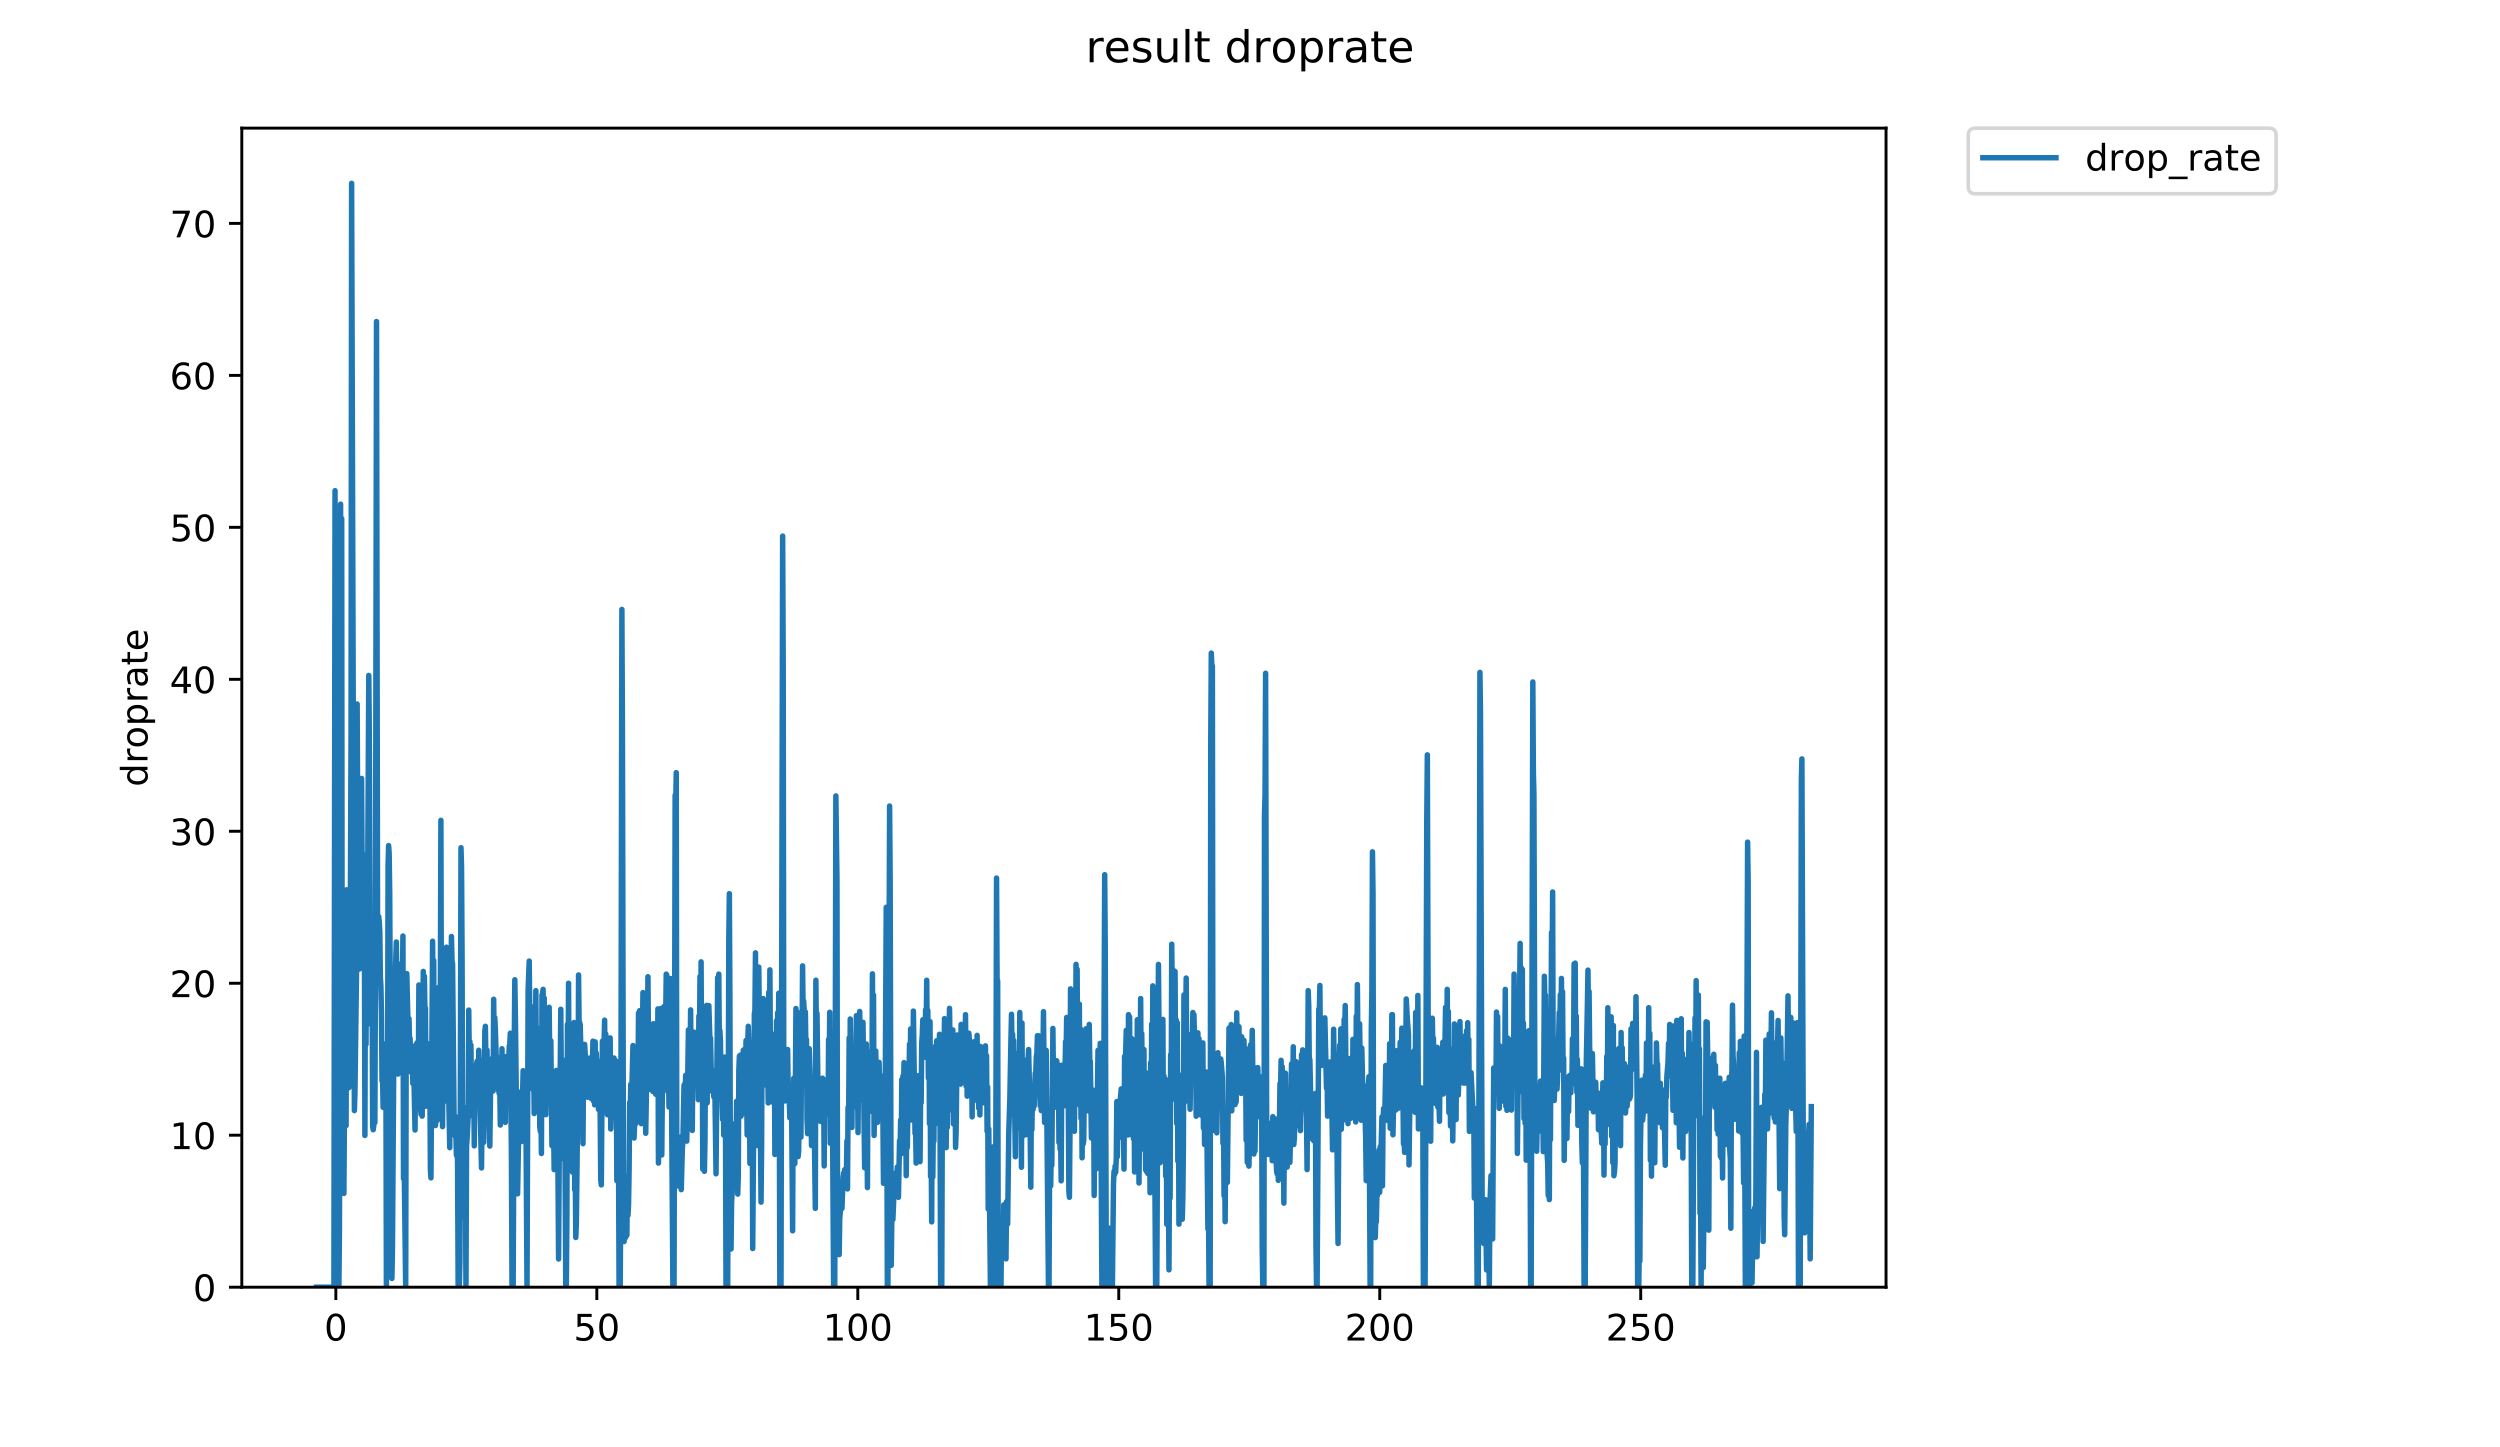 <?xml version="1.0" encoding="utf-8" standalone="no"?>
<!DOCTYPE svg PUBLIC "-//W3C//DTD SVG 1.1//EN"
  "http://www.w3.org/Graphics/SVG/1.1/DTD/svg11.dtd">
<!-- Created with matplotlib (https://matplotlib.org/) -->
<svg height="396pt" version="1.1" viewBox="0 0 684 396" width="684pt" xmlns="http://www.w3.org/2000/svg" xmlns:xlink="http://www.w3.org/1999/xlink">
 <defs>
  <style type="text/css">
*{stroke-linecap:butt;stroke-linejoin:round;}
  </style>
 </defs>
 <g id="figure_1">
  <g id="patch_1">
   <path d="M 0 396 
L 684 396 
L 684 0 
L 0 0 
z
" style="fill:#ffffff;"/>
  </g>
  <g id="axes_1">
   <g id="patch_2">
    <path d="M 66.159 352.174 
L 516.019 352.174 
L 516.019 35.062 
L 66.159 35.062 
z
" style="fill:#ffffff;"/>
   </g>
   <g id="matplotlib.axis_1">
    <g id="xtick_1">
     <g id="line2d_1">
      <defs>
       <path d="M 0 0 
L 0 3.5 
" id="m63d2c436f9" style="stroke:#000000;stroke-width:0.8;"/>
      </defs>
      <g>
       <use style="stroke:#000000;stroke-width:0.8;" x="91.886" xlink:href="#m63d2c436f9" y="352.174"/>
      </g>
     </g>
     <g id="text_1">
      <!-- 0 -->
      <defs>
       <path d="M 31.781 66.406 
Q 24.172 66.406 20.328 58.906 
Q 16.5 51.422 16.5 36.375 
Q 16.5 21.391 20.328 13.891 
Q 24.172 6.391 31.781 6.391 
Q 39.453 6.391 43.281 13.891 
Q 47.125 21.391 47.125 36.375 
Q 47.125 51.422 43.281 58.906 
Q 39.453 66.406 31.781 66.406 
z
M 31.781 74.219 
Q 44.047 74.219 50.516 64.516 
Q 56.984 54.828 56.984 36.375 
Q 56.984 17.969 50.516 8.266 
Q 44.047 -1.422 31.781 -1.422 
Q 19.531 -1.422 13.062 8.266 
Q 6.594 17.969 6.594 36.375 
Q 6.594 54.828 13.062 64.516 
Q 19.531 74.219 31.781 74.219 
z
" id="DejaVuSans-48"/>
      </defs>
      <g transform="translate(88.705 366.773)scale(0.1 -0.1)">
       <use xlink:href="#DejaVuSans-48"/>
      </g>
     </g>
    </g>
    <g id="xtick_2">
     <g id="line2d_2">
      <g>
       <use style="stroke:#000000;stroke-width:0.8;" x="163.289" xlink:href="#m63d2c436f9" y="352.174"/>
      </g>
     </g>
     <g id="text_2">
      <!-- 50 -->
      <defs>
       <path d="M 10.797 72.906 
L 49.516 72.906 
L 49.516 64.594 
L 19.828 64.594 
L 19.828 46.734 
Q 21.969 47.469 24.109 47.828 
Q 26.266 48.188 28.422 48.188 
Q 40.625 48.188 47.75 41.5 
Q 54.891 34.812 54.891 23.391 
Q 54.891 11.625 47.562 5.094 
Q 40.234 -1.422 26.906 -1.422 
Q 22.312 -1.422 17.547 -0.641 
Q 12.797 0.141 7.719 1.703 
L 7.719 11.625 
Q 12.109 9.234 16.797 8.062 
Q 21.484 6.891 26.703 6.891 
Q 35.156 6.891 40.078 11.328 
Q 45.016 15.766 45.016 23.391 
Q 45.016 31 40.078 35.438 
Q 35.156 39.891 26.703 39.891 
Q 22.75 39.891 18.812 39.016 
Q 14.891 38.141 10.797 36.281 
z
" id="DejaVuSans-53"/>
      </defs>
      <g transform="translate(156.927 366.773)scale(0.1 -0.1)">
       <use xlink:href="#DejaVuSans-53"/>
       <use x="63.623" xlink:href="#DejaVuSans-48"/>
      </g>
     </g>
    </g>
    <g id="xtick_3">
     <g id="line2d_3">
      <g>
       <use style="stroke:#000000;stroke-width:0.8;" x="234.692" xlink:href="#m63d2c436f9" y="352.174"/>
      </g>
     </g>
     <g id="text_3">
      <!-- 100 -->
      <defs>
       <path d="M 12.406 8.297 
L 28.516 8.297 
L 28.516 63.922 
L 10.984 60.406 
L 10.984 69.391 
L 28.422 72.906 
L 38.281 72.906 
L 38.281 8.297 
L 54.391 8.297 
L 54.391 0 
L 12.406 0 
z
" id="DejaVuSans-49"/>
      </defs>
      <g transform="translate(225.148 366.773)scale(0.1 -0.1)">
       <use xlink:href="#DejaVuSans-49"/>
       <use x="63.623" xlink:href="#DejaVuSans-48"/>
       <use x="127.246" xlink:href="#DejaVuSans-48"/>
      </g>
     </g>
    </g>
    <g id="xtick_4">
     <g id="line2d_4">
      <g>
       <use style="stroke:#000000;stroke-width:0.8;" x="306.095" xlink:href="#m63d2c436f9" y="352.174"/>
      </g>
     </g>
     <g id="text_4">
      <!-- 150 -->
      <g transform="translate(296.551 366.773)scale(0.1 -0.1)">
       <use xlink:href="#DejaVuSans-49"/>
       <use x="63.623" xlink:href="#DejaVuSans-53"/>
       <use x="127.246" xlink:href="#DejaVuSans-48"/>
      </g>
     </g>
    </g>
    <g id="xtick_5">
     <g id="line2d_5">
      <g>
       <use style="stroke:#000000;stroke-width:0.8;" x="377.498" xlink:href="#m63d2c436f9" y="352.174"/>
      </g>
     </g>
     <g id="text_5">
      <!-- 200 -->
      <defs>
       <path d="M 19.188 8.297 
L 53.609 8.297 
L 53.609 0 
L 7.328 0 
L 7.328 8.297 
Q 12.938 14.109 22.625 23.891 
Q 32.328 33.688 34.812 36.531 
Q 39.547 41.844 41.422 45.531 
Q 43.312 49.219 43.312 52.781 
Q 43.312 58.594 39.234 62.25 
Q 35.156 65.922 28.609 65.922 
Q 23.969 65.922 18.812 64.312 
Q 13.672 62.703 7.812 59.422 
L 7.812 69.391 
Q 13.766 71.781 18.938 73 
Q 24.125 74.219 28.422 74.219 
Q 39.75 74.219 46.484 68.547 
Q 53.219 62.891 53.219 53.422 
Q 53.219 48.922 51.531 44.891 
Q 49.859 40.875 45.406 35.406 
Q 44.188 33.984 37.641 27.219 
Q 31.109 20.453 19.188 8.297 
z
" id="DejaVuSans-50"/>
      </defs>
      <g transform="translate(367.954 366.773)scale(0.1 -0.1)">
       <use xlink:href="#DejaVuSans-50"/>
       <use x="63.623" xlink:href="#DejaVuSans-48"/>
       <use x="127.246" xlink:href="#DejaVuSans-48"/>
      </g>
     </g>
    </g>
    <g id="xtick_6">
     <g id="line2d_6">
      <g>
       <use style="stroke:#000000;stroke-width:0.8;" x="448.901" xlink:href="#m63d2c436f9" y="352.174"/>
      </g>
     </g>
     <g id="text_6">
      <!-- 250 -->
      <g transform="translate(439.357 366.773)scale(0.1 -0.1)">
       <use xlink:href="#DejaVuSans-50"/>
       <use x="63.623" xlink:href="#DejaVuSans-53"/>
       <use x="127.246" xlink:href="#DejaVuSans-48"/>
      </g>
     </g>
    </g>
   </g>
   <g id="matplotlib.axis_2">
    <g id="ytick_1">
     <g id="line2d_7">
      <defs>
       <path d="M 0 0 
L -3.5 0 
" id="m978f09036e" style="stroke:#000000;stroke-width:0.8;"/>
      </defs>
      <g>
       <use style="stroke:#000000;stroke-width:0.8;" x="66.159" xlink:href="#m978f09036e" y="352.174"/>
      </g>
     </g>
     <g id="text_7">
      <!-- 0 -->
      <g transform="translate(52.796 355.973)scale(0.1 -0.1)">
       <use xlink:href="#DejaVuSans-48"/>
      </g>
     </g>
    </g>
    <g id="ytick_2">
     <g id="line2d_8">
      <g>
       <use style="stroke:#000000;stroke-width:0.8;" x="66.159" xlink:href="#m978f09036e" y="310.596"/>
      </g>
     </g>
     <g id="text_8">
      <!-- 10 -->
      <g transform="translate(46.434 314.396)scale(0.1 -0.1)">
       <use xlink:href="#DejaVuSans-49"/>
       <use x="63.623" xlink:href="#DejaVuSans-48"/>
      </g>
     </g>
    </g>
    <g id="ytick_3">
     <g id="line2d_9">
      <g>
       <use style="stroke:#000000;stroke-width:0.8;" x="66.159" xlink:href="#m978f09036e" y="269.018"/>
      </g>
     </g>
     <g id="text_9">
      <!-- 20 -->
      <g transform="translate(46.434 272.818)scale(0.1 -0.1)">
       <use xlink:href="#DejaVuSans-50"/>
       <use x="63.623" xlink:href="#DejaVuSans-48"/>
      </g>
     </g>
    </g>
    <g id="ytick_4">
     <g id="line2d_10">
      <g>
       <use style="stroke:#000000;stroke-width:0.8;" x="66.159" xlink:href="#m978f09036e" y="227.441"/>
      </g>
     </g>
     <g id="text_10">
      <!-- 30 -->
      <defs>
       <path d="M 40.578 39.312 
Q 47.656 37.797 51.625 33 
Q 55.609 28.219 55.609 21.188 
Q 55.609 10.406 48.188 4.484 
Q 40.766 -1.422 27.094 -1.422 
Q 22.516 -1.422 17.656 -0.516 
Q 12.797 0.391 7.625 2.203 
L 7.625 11.719 
Q 11.719 9.328 16.594 8.109 
Q 21.484 6.891 26.812 6.891 
Q 36.078 6.891 40.938 10.547 
Q 45.797 14.203 45.797 21.188 
Q 45.797 27.641 41.281 31.266 
Q 36.766 34.906 28.719 34.906 
L 20.219 34.906 
L 20.219 43.016 
L 29.109 43.016 
Q 36.375 43.016 40.234 45.922 
Q 44.094 48.828 44.094 54.297 
Q 44.094 59.906 40.109 62.906 
Q 36.141 65.922 28.719 65.922 
Q 24.656 65.922 20.016 65.031 
Q 15.375 64.156 9.812 62.312 
L 9.812 71.094 
Q 15.438 72.656 20.344 73.438 
Q 25.25 74.219 29.594 74.219 
Q 40.828 74.219 47.359 69.109 
Q 53.906 64.016 53.906 55.328 
Q 53.906 49.266 50.438 45.094 
Q 46.969 40.922 40.578 39.312 
z
" id="DejaVuSans-51"/>
      </defs>
      <g transform="translate(46.434 231.24)scale(0.1 -0.1)">
       <use xlink:href="#DejaVuSans-51"/>
       <use x="63.623" xlink:href="#DejaVuSans-48"/>
      </g>
     </g>
    </g>
    <g id="ytick_5">
     <g id="line2d_11">
      <g>
       <use style="stroke:#000000;stroke-width:0.8;" x="66.159" xlink:href="#m978f09036e" y="185.863"/>
      </g>
     </g>
     <g id="text_11">
      <!-- 40 -->
      <defs>
       <path d="M 37.797 64.312 
L 12.891 25.391 
L 37.797 25.391 
z
M 35.203 72.906 
L 47.609 72.906 
L 47.609 25.391 
L 58.016 25.391 
L 58.016 17.188 
L 47.609 17.188 
L 47.609 0 
L 37.797 0 
L 37.797 17.188 
L 4.891 17.188 
L 4.891 26.703 
z
" id="DejaVuSans-52"/>
      </defs>
      <g transform="translate(46.434 189.662)scale(0.1 -0.1)">
       <use xlink:href="#DejaVuSans-52"/>
       <use x="63.623" xlink:href="#DejaVuSans-48"/>
      </g>
     </g>
    </g>
    <g id="ytick_6">
     <g id="line2d_12">
      <g>
       <use style="stroke:#000000;stroke-width:0.8;" x="66.159" xlink:href="#m978f09036e" y="144.285"/>
      </g>
     </g>
     <g id="text_12">
      <!-- 50 -->
      <g transform="translate(46.434 148.084)scale(0.1 -0.1)">
       <use xlink:href="#DejaVuSans-53"/>
       <use x="63.623" xlink:href="#DejaVuSans-48"/>
      </g>
     </g>
    </g>
    <g id="ytick_7">
     <g id="line2d_13">
      <g>
       <use style="stroke:#000000;stroke-width:0.8;" x="66.159" xlink:href="#m978f09036e" y="102.707"/>
      </g>
     </g>
     <g id="text_13">
      <!-- 60 -->
      <defs>
       <path d="M 33.016 40.375 
Q 26.375 40.375 22.484 35.828 
Q 18.609 31.297 18.609 23.391 
Q 18.609 15.531 22.484 10.953 
Q 26.375 6.391 33.016 6.391 
Q 39.656 6.391 43.531 10.953 
Q 47.406 15.531 47.406 23.391 
Q 47.406 31.297 43.531 35.828 
Q 39.656 40.375 33.016 40.375 
z
M 52.594 71.297 
L 52.594 62.312 
Q 48.875 64.062 45.094 64.984 
Q 41.312 65.922 37.594 65.922 
Q 27.828 65.922 22.672 59.328 
Q 17.531 52.734 16.797 39.406 
Q 19.672 43.656 24.016 45.922 
Q 28.375 48.188 33.594 48.188 
Q 44.578 48.188 50.953 41.516 
Q 57.328 34.859 57.328 23.391 
Q 57.328 12.156 50.688 5.359 
Q 44.047 -1.422 33.016 -1.422 
Q 20.359 -1.422 13.672 8.266 
Q 6.984 17.969 6.984 36.375 
Q 6.984 53.656 15.188 63.938 
Q 23.391 74.219 37.203 74.219 
Q 40.922 74.219 44.703 73.484 
Q 48.484 72.75 52.594 71.297 
z
" id="DejaVuSans-54"/>
      </defs>
      <g transform="translate(46.434 106.506)scale(0.1 -0.1)">
       <use xlink:href="#DejaVuSans-54"/>
       <use x="63.623" xlink:href="#DejaVuSans-48"/>
      </g>
     </g>
    </g>
    <g id="ytick_8">
     <g id="line2d_14">
      <g>
       <use style="stroke:#000000;stroke-width:0.8;" x="66.159" xlink:href="#m978f09036e" y="61.129"/>
      </g>
     </g>
     <g id="text_14">
      <!-- 70 -->
      <defs>
       <path d="M 8.203 72.906 
L 55.078 72.906 
L 55.078 68.703 
L 28.609 0 
L 18.312 0 
L 43.219 64.594 
L 8.203 64.594 
z
" id="DejaVuSans-55"/>
      </defs>
      <g transform="translate(46.434 64.929)scale(0.1 -0.1)">
       <use xlink:href="#DejaVuSans-55"/>
       <use x="63.623" xlink:href="#DejaVuSans-48"/>
      </g>
     </g>
    </g>
    <g id="text_15">
     <!-- droprate -->
     <defs>
      <path d="M 45.406 46.391 
L 45.406 75.984 
L 54.391 75.984 
L 54.391 0 
L 45.406 0 
L 45.406 8.203 
Q 42.578 3.328 38.25 0.953 
Q 33.938 -1.422 27.875 -1.422 
Q 17.969 -1.422 11.734 6.484 
Q 5.516 14.406 5.516 27.297 
Q 5.516 40.188 11.734 48.094 
Q 17.969 56 27.875 56 
Q 33.938 56 38.25 53.625 
Q 42.578 51.266 45.406 46.391 
z
M 14.797 27.297 
Q 14.797 17.391 18.875 11.75 
Q 22.953 6.109 30.078 6.109 
Q 37.203 6.109 41.297 11.75 
Q 45.406 17.391 45.406 27.297 
Q 45.406 37.203 41.297 42.844 
Q 37.203 48.484 30.078 48.484 
Q 22.953 48.484 18.875 42.844 
Q 14.797 37.203 14.797 27.297 
z
" id="DejaVuSans-100"/>
      <path d="M 41.109 46.297 
Q 39.594 47.172 37.812 47.578 
Q 36.031 48 33.891 48 
Q 26.266 48 22.188 43.047 
Q 18.109 38.094 18.109 28.812 
L 18.109 0 
L 9.078 0 
L 9.078 54.688 
L 18.109 54.688 
L 18.109 46.188 
Q 20.953 51.172 25.484 53.578 
Q 30.031 56 36.531 56 
Q 37.453 56 38.578 55.875 
Q 39.703 55.766 41.062 55.516 
z
" id="DejaVuSans-114"/>
      <path d="M 30.609 48.391 
Q 23.391 48.391 19.188 42.75 
Q 14.984 37.109 14.984 27.297 
Q 14.984 17.484 19.156 11.844 
Q 23.344 6.203 30.609 6.203 
Q 37.797 6.203 41.984 11.859 
Q 46.188 17.531 46.188 27.297 
Q 46.188 37.016 41.984 42.703 
Q 37.797 48.391 30.609 48.391 
z
M 30.609 56 
Q 42.328 56 49.016 48.375 
Q 55.719 40.766 55.719 27.297 
Q 55.719 13.875 49.016 6.219 
Q 42.328 -1.422 30.609 -1.422 
Q 18.844 -1.422 12.172 6.219 
Q 5.516 13.875 5.516 27.297 
Q 5.516 40.766 12.172 48.375 
Q 18.844 56 30.609 56 
z
" id="DejaVuSans-111"/>
      <path d="M 18.109 8.203 
L 18.109 -20.797 
L 9.078 -20.797 
L 9.078 54.688 
L 18.109 54.688 
L 18.109 46.391 
Q 20.953 51.266 25.266 53.625 
Q 29.594 56 35.594 56 
Q 45.562 56 51.781 48.094 
Q 58.016 40.188 58.016 27.297 
Q 58.016 14.406 51.781 6.484 
Q 45.562 -1.422 35.594 -1.422 
Q 29.594 -1.422 25.266 0.953 
Q 20.953 3.328 18.109 8.203 
z
M 48.688 27.297 
Q 48.688 37.203 44.609 42.844 
Q 40.531 48.484 33.406 48.484 
Q 26.266 48.484 22.188 42.844 
Q 18.109 37.203 18.109 27.297 
Q 18.109 17.391 22.188 11.75 
Q 26.266 6.109 33.406 6.109 
Q 40.531 6.109 44.609 11.75 
Q 48.688 17.391 48.688 27.297 
z
" id="DejaVuSans-112"/>
      <path d="M 34.281 27.484 
Q 23.391 27.484 19.188 25 
Q 14.984 22.516 14.984 16.5 
Q 14.984 11.719 18.141 8.906 
Q 21.297 6.109 26.703 6.109 
Q 34.188 6.109 38.703 11.406 
Q 43.219 16.703 43.219 25.484 
L 43.219 27.484 
z
M 52.203 31.203 
L 52.203 0 
L 43.219 0 
L 43.219 8.297 
Q 40.141 3.328 35.547 0.953 
Q 30.953 -1.422 24.312 -1.422 
Q 15.922 -1.422 10.953 3.297 
Q 6 8.016 6 15.922 
Q 6 25.141 12.172 29.828 
Q 18.359 34.516 30.609 34.516 
L 43.219 34.516 
L 43.219 35.406 
Q 43.219 41.609 39.141 45 
Q 35.062 48.391 27.688 48.391 
Q 23 48.391 18.547 47.266 
Q 14.109 46.141 10.016 43.891 
L 10.016 52.203 
Q 14.938 54.109 19.578 55.047 
Q 24.219 56 28.609 56 
Q 40.484 56 46.344 49.844 
Q 52.203 43.703 52.203 31.203 
z
" id="DejaVuSans-97"/>
      <path d="M 18.312 70.219 
L 18.312 54.688 
L 36.812 54.688 
L 36.812 47.703 
L 18.312 47.703 
L 18.312 18.016 
Q 18.312 11.328 20.141 9.422 
Q 21.969 7.516 27.594 7.516 
L 36.812 7.516 
L 36.812 0 
L 27.594 0 
Q 17.188 0 13.234 3.875 
Q 9.281 7.766 9.281 18.016 
L 9.281 47.703 
L 2.688 47.703 
L 2.688 54.688 
L 9.281 54.688 
L 9.281 70.219 
z
" id="DejaVuSans-116"/>
      <path d="M 56.203 29.594 
L 56.203 25.203 
L 14.891 25.203 
Q 15.484 15.922 20.484 11.062 
Q 25.484 6.203 34.422 6.203 
Q 39.594 6.203 44.453 7.469 
Q 49.312 8.734 54.109 11.281 
L 54.109 2.781 
Q 49.266 0.734 44.188 -0.344 
Q 39.109 -1.422 33.891 -1.422 
Q 20.797 -1.422 13.156 6.188 
Q 5.516 13.812 5.516 26.812 
Q 5.516 40.234 12.766 48.109 
Q 20.016 56 32.328 56 
Q 43.359 56 49.781 48.891 
Q 56.203 41.797 56.203 29.594 
z
M 47.219 32.234 
Q 47.125 39.594 43.094 43.984 
Q 39.062 48.391 32.422 48.391 
Q 24.906 48.391 20.391 44.141 
Q 15.875 39.891 15.188 32.172 
z
" id="DejaVuSans-101"/>
     </defs>
     <g transform="translate(40.354 215.236)rotate(-90)scale(0.1 -0.1)">
      <use xlink:href="#DejaVuSans-100"/>
      <use x="63.477" xlink:href="#DejaVuSans-114"/>
      <use x="104.559" xlink:href="#DejaVuSans-111"/>
      <use x="165.74" xlink:href="#DejaVuSans-112"/>
      <use x="229.217" xlink:href="#DejaVuSans-114"/>
      <use x="270.33" xlink:href="#DejaVuSans-97"/>
      <use x="331.609" xlink:href="#DejaVuSans-116"/>
      <use x="370.818" xlink:href="#DejaVuSans-101"/>
     </g>
    </g>
   </g>
   <g id="line2d_15">
    <path clip-path="url(#pa7d1dbf107)" d="M 86.607 352.174 
L 91.358 352.174 
L 91.663 134.245 
L 91.814 352.174 
L 92.72 352.174 
L 92.871 336.091 
L 93.025 284.34 
L 93.181 137.933 
L 93.336 194.744 
L 93.487 141.895 
L 93.637 305.578 
L 93.788 324.695 
L 94.089 326.524 
L 94.54 259.447 
L 94.69 307.968 
L 94.84 243.451 
L 95.145 297.092 
L 95.296 293.203 
L 95.448 297.607 
L 95.749 275.443 
L 96.05 200.439 
L 96.204 50.163 
L 96.657 197.742 
L 96.959 303.856 
L 97.109 299.007 
L 97.564 264.517 
L 97.715 192.624 
L 98.019 255.77 
L 98.17 264.392 
L 98.324 265.137 
L 98.626 250.895 
L 98.778 244.512 
L 98.929 212.989 
L 99.081 239.159 
L 99.233 233.633 
L 99.384 237.805 
L 99.535 258.327 
L 99.686 250.011 
L 99.837 310.656 
L 99.988 256.545 
L 100.14 285.745 
L 100.291 257.003 
L 100.442 270.206 
L 100.896 184.798 
L 101.046 200.819 
L 101.346 279.995 
L 101.496 280.282 
L 101.805 268.671 
L 101.955 308.22 
L 102.106 309.101 
L 102.257 308.031 
L 102.409 306.042 
L 102.56 307.161 
L 102.71 268.541 
L 103.011 87.969 
L 103.314 262.404 
L 103.616 250.765 
L 103.766 252.268 
L 103.916 254.979 
L 104.066 267.346 
L 104.217 269.854 
L 104.368 277.227 
L 104.519 295.747 
L 104.67 294.743 
L 104.82 302.977 
L 104.97 294.743 
L 105.27 299.977 
L 105.57 285.578 
L 105.72 352.174 
L 106.02 312.747 
L 106.172 236.944 
L 106.324 231.35 
L 106.474 233.466 
L 106.624 244.335 
L 107.074 336.575 
L 107.224 349.778 
L 107.374 341.39 
L 107.826 277.012 
L 108.431 257.733 
L 108.884 293.871 
L 109.035 272.95 
L 109.186 281.683 
L 109.337 265.702 
L 109.487 274.89 
L 109.638 263.762 
L 109.788 266.871 
L 109.939 282.381 
L 110.244 256.088 
L 110.395 322.433 
L 110.547 315.994 
L 110.998 352.174 
L 111.149 275.489 
L 111.298 266.379 
L 111.599 278.978 
L 111.75 280.796 
L 111.9 278.696 
L 112.051 285.267 
L 112.201 284.073 
L 112.501 293.377 
L 112.651 292.948 
L 112.801 286.178 
L 112.951 296.457 
L 113.101 292.948 
L 113.252 294.66 
L 113.553 309.163 
L 113.703 290.046 
L 114.003 285.459 
L 114.153 298.854 
L 114.304 285.074 
L 114.455 294.477 
L 114.606 269.494 
L 114.756 270.097 
L 115.059 303.329 
L 115.209 304.913 
L 115.359 273.692 
L 115.509 305.377 
L 115.808 265.779 
L 115.958 274.066 
L 116.108 267.101 
L 116.258 276.469 
L 116.408 275.819 
L 116.559 302.663 
L 116.709 301.849 
L 116.859 287.471 
L 117.009 290.377 
L 117.159 285.578 
L 117.309 296.977 
L 117.459 297.215 
L 117.609 295.939 
L 117.76 319.962 
L 117.911 322.262 
L 118.36 257.516 
L 118.51 281.378 
L 118.66 262.779 
L 118.814 296.62 
L 119.128 307.955 
L 119.278 305.778 
L 119.428 289.777 
L 119.578 306.577 
L 119.877 289.177 
L 120.177 269.978 
L 120.327 288.254 
L 120.478 273.546 
L 120.63 224.443 
L 120.78 288.437 
L 120.93 290.377 
L 121.081 308.25 
L 121.233 279.787 
L 121.383 285.891 
L 121.535 285.459 
L 121.686 285.385 
L 121.837 301.25 
L 121.987 295.095 
L 122.139 259.146 
L 122.291 289.393 
L 122.443 276.471 
L 122.75 298.809 
L 123.056 314.002 
L 123.209 274.765 
L 123.363 272.307 
L 123.514 256.225 
L 123.672 262.956 
L 123.824 263.711 
L 124.277 310.537 
L 124.429 307.033 
L 124.581 305.451 
L 124.885 316.097 
L 125.04 309.263 
L 125.195 319.167 
L 125.351 352.174 
L 125.67 352.174 
L 125.825 345.264 
L 126.128 231.942 
L 126.279 237.21 
L 126.43 262.824 
L 126.581 324.812 
L 126.884 302.945 
L 127.035 312.972 
L 127.186 333.14 
L 127.338 324.258 
L 127.489 352.174 
L 127.641 313.621 
L 127.792 311.669 
L 128.095 305.318 
L 128.247 276.363 
L 128.398 289.807 
L 128.549 284.96 
L 128.7 298.717 
L 128.851 285.96 
L 129.002 305.183 
L 129.154 300.573 
L 129.305 303.329 
L 129.457 295.316 
L 129.608 297.014 
L 129.759 313.511 
L 129.91 296.935 
L 130.062 298.123 
L 130.216 291.442 
L 130.371 291.286 
L 130.525 290.361 
L 130.83 298.793 
L 130.984 287.355 
L 131.742 319.552 
L 132.045 290.224 
L 132.196 298.277 
L 132.349 312.548 
L 132.651 282.086 
L 132.802 280.796 
L 132.954 290.313 
L 133.104 289.629 
L 133.257 287.301 
L 133.408 301.759 
L 133.559 303.994 
L 133.71 298.64 
L 134.013 313.566 
L 134.315 290.82 
L 134.466 289.718 
L 134.618 290.908 
L 134.768 298.564 
L 134.919 298.487 
L 135.071 273.401 
L 135.223 287.708 
L 135.374 278.417 
L 135.525 281.492 
L 135.828 291.503 
L 136.13 289.303 
L 136.283 289.837 
L 136.435 298.277 
L 136.586 299.235 
L 136.737 297.607 
L 136.889 307.817 
L 137.04 292.183 
L 137.192 299.235 
L 137.343 286.931 
L 137.494 302.804 
L 137.645 293.715 
L 137.796 306.307 
L 137.946 301.994 
L 138.099 293.953 
L 138.253 307.083 
L 138.405 289.571 
L 138.561 289.055 
L 138.712 300.646 
L 138.865 291.099 
L 139.017 297.014 
L 139.319 286.338 
L 139.471 285.745 
L 139.622 282.68 
L 139.927 317.019 
L 140.086 352.174 
L 140.398 352.174 
L 140.701 285.459 
L 140.852 268.064 
L 141.003 277.547 
L 141.306 303.469 
L 141.458 305.183 
L 141.609 326.633 
L 141.912 309.469 
L 142.069 312.604 
L 142.221 299.611 
L 142.372 298.793 
L 142.675 312.321 
L 143.13 292.946 
L 143.281 296.935 
L 143.432 305.049 
L 143.734 297.171 
L 143.886 304.063 
L 144.189 352.174 
L 144.491 270.93 
L 144.793 262.951 
L 145.095 292.183 
L 145.246 275.333 
L 145.397 287.934 
L 145.549 278.034 
L 145.852 298.123 
L 146.003 290.313 
L 146.154 304.657 
L 146.306 280.898 
L 146.457 292.011 
L 146.608 271.047 
L 146.758 296.697 
L 146.908 287.471 
L 147.062 296.463 
L 147.216 293.614 
L 147.525 281.428 
L 147.676 308.158 
L 147.827 309.53 
L 147.981 302.775 
L 148.133 315.609 
L 148.284 272.217 
L 148.437 271.853 
L 148.588 270.684 
L 148.738 295.341 
L 148.89 273.035 
L 149.042 297.014 
L 149.193 278.417 
L 149.344 304.981 
L 149.496 294.887 
L 149.648 301.383 
L 149.799 296.697 
L 150.1 280.694 
L 150.25 275.599 
L 150.401 289.033 
L 150.706 284.751 
L 151.008 313.456 
L 151.159 305.183 
L 151.31 304.52 
L 151.461 305.712 
L 151.611 320.008 
L 151.762 318.817 
L 151.912 302.449 
L 152.213 292.863 
L 152.364 299.159 
L 152.52 299.257 
L 152.826 344.464 
L 153.13 295.504 
L 153.282 292.354 
L 153.433 276.146 
L 153.584 295.666 
L 153.735 290.401 
L 153.885 311.435 
L 154.036 299.235 
L 154.187 317.08 
L 154.338 290.135 
L 154.489 299.755 
L 154.793 352.174 
L 154.944 352.174 
L 155.098 332.822 
L 155.253 280.268 
L 155.405 297.762 
L 155.556 269.018 
L 155.708 305.06 
L 155.86 281.986 
L 156.012 317.822 
L 156.163 297.092 
L 156.314 306.307 
L 156.465 287.153 
L 156.616 320.694 
L 156.768 301.687 
L 156.919 320.739 
L 157.073 279.763 
L 157.229 325.537 
L 157.384 319.791 
L 157.536 338.571 
L 157.689 334.606 
L 157.992 308.876 
L 158.143 305.183 
L 158.294 266.748 
L 158.445 280.201 
L 158.596 279.71 
L 158.748 280.406 
L 159.051 292.436 
L 159.203 292.354 
L 159.354 293.882 
L 159.505 312.916 
L 159.66 291.528 
L 159.812 289.482 
L 159.963 285.745 
L 160.114 288.437 
L 160.265 289.033 
L 160.717 300.202 
L 160.868 299.83 
L 161.17 293.203 
L 161.472 293.965 
L 161.624 289.393 
L 161.775 300.573 
L 161.927 298.277 
L 162.229 284.863 
L 162.38 301.238 
L 162.532 292.183 
L 162.683 302.281 
L 162.835 285.056 
L 162.986 296.341 
L 163.137 288.117 
L 163.288 292.522 
L 163.44 290.162 
L 163.744 303.538 
L 163.901 299.987 
L 164.056 300.564 
L 164.207 304.927 
L 164.361 322.77 
L 164.518 324.189 
L 164.821 284.863 
L 164.972 297.529 
L 165.427 279.116 
L 165.578 298.123 
L 165.73 282.878 
L 165.881 293.371 
L 166.032 284.365 
L 166.185 304.994 
L 166.336 284.462 
L 166.487 292.777 
L 166.639 286.931 
L 166.79 293.118 
L 166.942 283.965 
L 167.095 308.9 
L 167.245 303.786 
L 167.396 305.511 
L 167.547 302.945 
L 167.698 292.607 
L 167.854 304.756 
L 168.005 289.482 
L 168.157 304.589 
L 168.309 298.277 
L 168.46 300.646 
L 168.611 290.313 
L 168.763 323.028 
L 169.066 303.259 
L 169.221 314.93 
L 169.377 352.174 
L 169.69 352.174 
L 169.842 325.675 
L 170.149 166.744 
L 170.301 200.928 
L 170.606 337.534 
L 170.757 339.683 
L 170.91 332.264 
L 171.212 338.532 
L 171.365 336.862 
L 171.516 337.939 
L 171.668 321.795 
L 171.819 332.545 
L 171.97 329.603 
L 172.122 320.146 
L 172.273 301.615 
L 172.424 304.724 
L 172.576 296.658 
L 172.728 298.2 
L 172.879 298.123 
L 173.182 286.055 
L 173.485 311.365 
L 173.637 307.033 
L 173.788 307.69 
L 173.94 294.214 
L 174.092 294.723 
L 174.243 307.033 
L 174.394 298.123 
L 174.546 296.341 
L 174.698 277.169 
L 174.85 290.401 
L 175 276.524 
L 175.152 285.056 
L 175.303 281.593 
L 175.454 307.435 
L 175.606 284.159 
L 175.757 284.365 
L 175.911 271.588 
L 176.065 286.771 
L 176.217 274.806 
L 176.369 276.848 
L 176.519 285.96 
L 176.671 310.063 
L 177.125 282.481 
L 177.276 267.237 
L 177.426 285.363 
L 177.577 279.995 
L 177.729 298.046 
L 177.879 280.694 
L 178.031 296.579 
L 178.183 291.083 
L 178.335 293.539 
L 178.486 282.68 
L 178.637 298.64 
L 178.788 280.098 
L 178.941 294.968 
L 179.092 291.17 
L 179.244 292.354 
L 179.395 299.386 
L 179.698 290.489 
L 179.85 294.477 
L 180.001 276.037 
L 180.152 318.221 
L 180.454 289.449 
L 180.759 275.938 
L 181.062 315.994 
L 181.365 282.481 
L 181.668 275.397 
L 181.824 279.109 
L 181.976 276.096 
L 182.128 279.044 
L 182.279 266.52 
L 182.431 266.765 
L 182.582 271.874 
L 182.734 298.717 
L 182.885 291.17 
L 183.036 302.875 
L 183.187 269.376 
L 183.338 284.767 
L 183.493 267.737 
L 184.105 352.174 
L 184.417 352.174 
L 184.719 217.553 
L 184.872 221.248 
L 185.022 211.394 
L 185.174 323.111 
L 185.327 322.811 
L 185.478 320.008 
L 185.631 324.495 
L 185.782 311.899 
L 185.933 312.321 
L 186.085 314.214 
L 186.236 311.073 
L 186.387 325.484 
L 186.69 314.214 
L 186.842 312.321 
L 187.145 296.935 
L 187.295 296.618 
L 187.446 300.202 
L 187.596 294.228 
L 187.748 297.092 
L 187.899 312.207 
L 188.351 281.784 
L 188.502 303.469 
L 188.653 287.657 
L 188.803 290.046 
L 188.953 276.307 
L 189.104 294.228 
L 189.255 286.65 
L 189.406 309.286 
L 189.556 289.957 
L 189.707 287.564 
L 189.857 282.381 
L 190.008 285.865 
L 190.158 285.363 
L 190.46 296.618 
L 190.611 287.339 
L 190.761 294.311 
L 190.912 292.522 
L 191.062 300.873 
L 191.213 277.992 
L 191.365 285.65 
L 191.519 267.155 
L 191.67 290.313 
L 191.82 263.164 
L 191.972 296.5 
L 192.124 280.326 
L 192.275 319.869 
L 192.426 289.896 
L 192.578 315.401 
L 192.728 320.467 
L 192.88 311.784 
L 193.031 286.525 
L 193.182 298.41 
L 193.334 275.068 
L 193.485 301.759 
L 193.635 283.376 
L 193.786 287.842 
L 193.939 275.135 
L 194.242 285.056 
L 194.393 283.965 
L 194.696 298.2 
L 194.847 294.311 
L 194.999 298.793 
L 195.15 297.171 
L 195.302 300.128 
L 195.453 292.948 
L 195.604 299.235 
L 195.906 321.155 
L 196.359 267.468 
L 196.51 270.916 
L 196.661 266.52 
L 196.812 286.368 
L 196.963 281.986 
L 197.114 285.056 
L 197.266 298.582 
L 197.417 300.651 
L 197.569 300.792 
L 197.721 306.303 
L 197.874 298.582 
L 198.026 310.596 
L 198.176 289.213 
L 198.329 306.763 
L 198.48 301.542 
L 198.635 352.174 
L 199.096 352.174 
L 199.4 257.003 
L 199.551 244.512 
L 199.702 273.658 
L 199.853 331.415 
L 200.01 341.736 
L 200.161 329.206 
L 200.317 326.043 
L 200.469 315.229 
L 200.62 321.244 
L 200.774 311.824 
L 200.928 311.653 
L 201.082 307.398 
L 201.233 307.626 
L 201.385 314.214 
L 201.537 301.311 
L 201.689 309.122 
L 201.841 326.706 
L 201.993 321.882 
L 202.144 292.777 
L 202.294 288.942 
L 202.447 292.019 
L 202.6 288.661 
L 202.751 305.384 
L 202.903 296.935 
L 203.207 299.908 
L 203.361 287.355 
L 203.512 287.209 
L 203.815 304.657 
L 204.116 284.67 
L 204.42 310.538 
L 204.572 286.028 
L 204.723 280.796 
L 204.875 285.934 
L 205.027 296.421 
L 205.178 318.318 
L 205.331 309.183 
L 205.482 286.65 
L 205.634 306.763 
L 205.784 292.264 
L 205.937 341.604 
L 206.239 303.925 
L 206.393 277.427 
L 206.546 276.418 
L 206.697 260.703 
L 206.998 309.469 
L 207.152 313.415 
L 207.455 268.778 
L 207.606 264.611 
L 208.221 328.91 
L 208.372 313.997 
L 208.522 277.992 
L 208.672 284.67 
L 208.823 273.206 
L 208.973 275.112 
L 209.124 275.552 
L 209.275 291.241 
L 209.427 286.338 
L 209.577 292.607 
L 209.729 288.299 
L 209.88 297.136 
L 210.031 290.995 
L 210.183 301.759 
L 210.338 271.457 
L 210.489 290.908 
L 210.641 265.357 
L 210.793 289.597 
L 210.944 282.68 
L 211.095 301.469 
L 211.245 290.135 
L 211.397 297.607 
L 211.547 284.573 
L 211.697 294.145 
L 211.849 282.976 
L 212.003 315.867 
L 212.155 306.042 
L 212.306 308.628 
L 212.456 279.293 
L 212.607 298.41 
L 212.757 277.12 
L 212.909 289.213 
L 213.061 271.739 
L 213.211 298.41 
L 213.362 352.174 
L 213.68 352.174 
L 213.984 214.57 
L 214.134 146.674 
L 214.285 182.517 
L 214.435 291.839 
L 214.586 294.825 
L 214.739 301.227 
L 214.89 290.995 
L 215.046 298.825 
L 215.348 298.487 
L 215.498 287.153 
L 215.649 299.007 
L 215.799 296.538 
L 216.101 305.845 
L 216.252 298.564 
L 216.403 302.875 
L 216.555 299.462 
L 216.858 336.753 
L 217.009 300.499 
L 217.16 294.99 
L 217.312 317.724 
L 217.463 318.366 
L 217.766 275.928 
L 217.918 279.324 
L 218.07 276.848 
L 218.372 316.434 
L 218.523 314.701 
L 218.674 297.968 
L 218.979 301.227 
L 219.13 311.132 
L 219.281 291.416 
L 219.431 286.462 
L 219.582 264.267 
L 219.734 276.955 
L 219.886 273.882 
L 220.039 276.899 
L 220.19 292.269 
L 220.342 276.848 
L 220.494 286.711 
L 220.651 284.409 
L 220.804 306.303 
L 220.956 310.182 
L 221.107 297.014 
L 221.26 293.705 
L 221.411 286.931 
L 221.717 296.181 
L 221.868 297.968 
L 222.021 313.415 
L 222.171 304.913 
L 222.322 311.435 
L 222.472 294.99 
L 222.623 295.939 
L 222.923 319.271 
L 223.073 330.606 
L 223.222 268.179 
L 223.372 284.475 
L 223.524 277.227 
L 223.826 299.83 
L 223.976 304.315 
L 224.127 304.52 
L 224.278 305.251 
L 224.431 306.763 
L 224.581 306.242 
L 224.732 306.176 
L 225.036 294.99 
L 225.187 307.161 
L 225.342 298.094 
L 225.494 319.007 
L 225.645 295.504 
L 225.796 305.049 
L 226.099 302.352 
L 226.402 304.657 
L 226.555 304.673 
L 226.706 284.365 
L 226.858 295.153 
L 227.01 276.955 
L 227.16 312.803 
L 227.312 283.274 
L 227.465 309.951 
L 227.616 282.481 
L 228.077 352.174 
L 228.389 352.174 
L 228.69 217.763 
L 228.993 240.984 
L 229.146 334.507 
L 229.601 343.265 
L 229.754 333.329 
L 229.906 331.591 
L 230.058 328.483 
L 230.209 328.415 
L 230.36 330.637 
L 230.663 322.139 
L 230.815 320.917 
L 230.967 321.882 
L 231.117 320.008 
L 231.419 321.021 
L 231.57 321.199 
L 231.72 312.15 
L 231.871 325.292 
L 232.023 303.015 
L 232.177 308.5 
L 232.327 283.975 
L 232.478 302.663 
L 232.628 278.802 
L 232.93 307.563 
L 233.086 308.469 
L 233.246 287.948 
L 233.404 302.622 
L 233.554 289.213 
L 233.704 286.368 
L 233.855 287.564 
L 234.005 291.665 
L 234.155 289.957 
L 234.305 277.885 
L 234.455 303.048 
L 234.605 291.752 
L 234.756 309.882 
L 234.907 288.852 
L 235.058 301.093 
L 235.21 276.74 
L 235.361 288.619 
L 235.513 280.304 
L 235.664 293.965 
L 235.814 287.153 
L 235.965 292.436 
L 236.116 279.71 
L 236.42 307.817 
L 236.571 319.506 
L 237.025 285.65 
L 237.328 324.929 
L 237.479 290.401 
L 237.63 290.046 
L 237.781 287.842 
L 237.932 300.499 
L 238.087 293.942 
L 238.238 296.579 
L 238.39 291.083 
L 238.541 304.063 
L 238.694 266.435 
L 238.845 294.908 
L 238.996 272.24 
L 239.15 310.655 
L 239.602 287.564 
L 239.753 296.02 
L 239.904 292.946 
L 240.056 307.097 
L 240.206 291.329 
L 240.357 291.241 
L 240.508 290.644 
L 240.663 296.891 
L 240.814 295.341 
L 240.964 302.52 
L 241.115 294.394 
L 241.266 300.946 
L 241.417 299.159 
L 241.568 306.439 
L 241.72 323.745 
L 241.87 306.11 
L 242.022 314.322 
L 242.174 302.494 
L 242.476 248.23 
L 242.78 352.174 
L 242.933 352.174 
L 243.393 220.531 
L 243.544 240.508 
L 243.846 346.192 
L 243.996 333.602 
L 244.146 332.432 
L 244.297 333.655 
L 244.599 326.188 
L 244.752 326.815 
L 244.907 321.978 
L 245.06 324.026 
L 245.211 320.739 
L 245.362 322.476 
L 245.513 319.271 
L 245.663 325.889 
L 245.813 327.575 
L 246.113 312.092 
L 246.265 314.214 
L 246.42 306.427 
L 246.576 315.692 
L 246.731 295.345 
L 246.886 302.884 
L 247.036 294.394 
L 247.186 300.052 
L 247.337 290.732 
L 247.488 310.656 
L 247.789 301.469 
L 247.939 321.664 
L 248.089 307.904 
L 248.24 313.942 
L 248.54 292.863 
L 248.69 296.538 
L 248.84 285.674 
L 248.99 301.25 
L 249.144 281.515 
L 249.295 306.439 
L 249.446 286.273 
L 249.596 283.475 
L 249.748 298.793 
L 249.899 276.632 
L 250.354 310.123 
L 250.506 308.283 
L 250.657 318.221 
L 250.809 303.677 
L 251.268 294.296 
L 251.419 303.469 
L 251.571 300.865 
L 251.723 317.822 
L 251.875 299.537 
L 252.029 301.741 
L 252.181 285.342 
L 252.332 283.274 
L 252.483 279.011 
L 252.635 287.116 
L 252.792 289.317 
L 252.943 285.247 
L 253.094 287.842 
L 253.245 276.255 
L 253.397 282.186 
L 253.549 268.19 
L 253.7 285.247 
L 253.851 276.415 
L 254.002 294.99 
L 254.153 280.304 
L 254.304 307.435 
L 254.455 279.502 
L 254.606 321.882 
L 254.758 314.16 
L 254.909 334.304 
L 255.059 295.423 
L 255.218 322.029 
L 255.369 306.504 
L 255.519 312.264 
L 255.673 286.989 
L 255.826 307.543 
L 255.981 286.159 
L 256.133 304.131 
L 256.286 284.735 
L 256.439 307.083 
L 256.59 287.339 
L 256.744 293.028 
L 257.049 282.976 
L 257.201 307.88 
L 257.356 352.174 
L 257.665 352.174 
L 257.816 303.925 
L 257.966 301.994 
L 258.117 283.475 
L 258.267 289.449 
L 258.418 278.696 
L 258.568 300.276 
L 258.719 282.977 
L 258.87 313.997 
L 259.02 298.931 
L 259.175 308.5 
L 259.328 286.001 
L 259.482 289.515 
L 259.633 284.558 
L 259.785 275.879 
L 259.935 285.865 
L 260.086 284.573 
L 260.237 292.777 
L 260.388 282.977 
L 260.539 303.856 
L 260.689 281.784 
L 260.84 307.499 
L 260.991 289.629 
L 261.142 300.202 
L 261.293 295.072 
L 261.443 313.942 
L 261.594 309.76 
L 261.896 283.173 
L 262.048 284.863 
L 262.202 293.614 
L 262.356 288.208 
L 262.506 295.666 
L 262.657 292.522 
L 262.807 296.618 
L 262.958 280.282 
L 263.108 291.241 
L 263.259 280.488 
L 263.41 294.477 
L 263.561 290.135 
L 263.712 293.798 
L 263.862 282.878 
L 264.012 292.35 
L 264.163 277.608 
L 264.313 297.136 
L 264.463 286.966 
L 264.615 299.905 
L 264.769 295.877 
L 264.919 283.175 
L 265.071 282.68 
L 265.372 286.462 
L 265.522 293.203 
L 265.672 294.66 
L 265.823 289.867 
L 265.973 305.578 
L 266.124 285.267 
L 266.277 297.636 
L 266.429 285.037 
L 266.581 300.351 
L 266.732 288.025 
L 266.883 291.676 
L 267.035 291.589 
L 267.186 292.607 
L 267.337 283.274 
L 267.487 301.324 
L 267.639 290.401 
L 267.791 303.224 
L 267.943 290.074 
L 268.096 305.06 
L 268.248 286.308 
L 268.4 298.64 
L 268.551 289.718 
L 268.855 301.759 
L 269.005 287.842 
L 269.308 295.666 
L 269.46 296.147 
L 269.612 286.149 
L 269.763 298.123 
L 269.916 288.84 
L 270.068 309.53 
L 270.219 297.372 
L 270.37 330.791 
L 270.524 308.84 
L 270.979 352.174 
L 271.13 336.091 
L 271.281 352.174 
L 271.433 322.56 
L 271.585 325.446 
L 271.737 313.786 
L 272.198 352.174 
L 272.35 352.174 
L 272.653 240.234 
L 272.804 268.544 
L 272.957 268.31 
L 273.108 345.047 
L 273.261 341.589 
L 273.413 341.574 
L 273.565 339.088 
L 273.716 340.905 
L 273.869 352.174 
L 274.021 336.228 
L 274.173 340.905 
L 274.324 342.062 
L 274.479 341.11 
L 274.63 329.636 
L 274.783 332.207 
L 274.935 339.2 
L 275.085 335.399 
L 275.237 344.43 
L 275.39 328.75 
L 275.542 329.636 
L 275.692 334.875 
L 275.994 310.002 
L 276.297 300.276 
L 276.599 284.073 
L 276.749 277.501 
L 276.9 288.254 
L 277.05 282.977 
L 277.201 294.145 
L 277.351 284.67 
L 277.804 316.485 
L 277.954 297.372 
L 278.105 304.981 
L 278.406 294.394 
L 278.556 294.145 
L 278.709 288.073 
L 278.864 308.561 
L 279.015 277.012 
L 279.165 301.093 
L 279.316 294.743 
L 279.467 319.365 
L 279.617 279.891 
L 279.767 310.895 
L 279.918 304.981 
L 280.068 303.717 
L 280.219 290.046 
L 280.37 301.093 
L 280.521 299.235 
L 280.672 310.477 
L 280.823 300.873 
L 280.973 299.755 
L 281.275 290.224 
L 281.425 287.153 
L 281.728 299.979 
L 282.031 324.812 
L 282.182 300.946 
L 282.332 309.101 
L 282.482 297.136 
L 282.634 303.607 
L 282.785 300.276 
L 282.936 302.663 
L 283.237 293.631 
L 283.387 293.631 
L 283.538 289.033 
L 283.689 288.254 
L 283.839 283.376 
L 283.99 299.604 
L 284.14 283.376 
L 284.291 299.604 
L 284.441 295.341 
L 284.591 302.52 
L 284.742 297.607 
L 284.893 303.856 
L 285.194 288.162 
L 285.344 289.268 
L 285.494 276.796 
L 285.794 307.111 
L 285.943 299.301 
L 286.093 300.502 
L 286.243 287.378 
L 286.859 352.174 
L 287.012 352.174 
L 287.166 319.966 
L 287.318 319.007 
L 287.47 324.456 
L 287.62 314.539 
L 287.771 318.864 
L 288.071 281.378 
L 288.221 295.177 
L 288.371 289.867 
L 288.521 302.977 
L 288.671 290.377 
L 288.82 298.777 
L 288.97 297.577 
L 289.121 290.224 
L 289.426 297.249 
L 289.578 291.343 
L 289.731 312.604 
L 289.884 300.495 
L 290.036 314.376 
L 290.186 311.494 
L 290.337 323.07 
L 290.489 296.341 
L 290.639 291.416 
L 290.789 291.665 
L 290.939 293.377 
L 291.239 302.52 
L 291.539 284.978 
L 291.689 288.577 
L 291.839 278.378 
L 291.99 298.564 
L 292.292 302.52 
L 292.442 325.776 
L 292.592 327.575 
L 292.742 309.638 
L 292.894 270.556 
L 293.048 278.492 
L 293.202 272.532 
L 293.352 289.539 
L 293.503 290.224 
L 293.653 300.873 
L 293.803 294.061 
L 293.953 309.515 
L 294.103 294.061 
L 294.253 293.377 
L 294.403 263.851 
L 294.552 281.378 
L 294.702 265.179 
L 294.854 296.579 
L 295.005 278.696 
L 295.156 299.311 
L 295.306 274.737 
L 295.456 302.377 
L 295.606 281.48 
L 295.758 305.977 
L 295.908 289.957 
L 296.058 316.776 
L 296.208 303.647 
L 296.36 312.972 
L 296.511 311.899 
L 296.812 284.978 
L 296.962 286.178 
L 297.112 281.48 
L 297.262 295.177 
L 297.412 281.978 
L 297.713 303.925 
L 297.863 300.202 
L 298.013 280.282 
L 298.163 290.644 
L 298.312 290.377 
L 298.612 311.376 
L 298.762 308.376 
L 298.912 298.177 
L 299.062 302.377 
L 299.213 299.311 
L 299.364 327.084 
L 299.514 300.725 
L 299.664 312.576 
L 299.814 304.845 
L 299.963 319.776 
L 300.413 287.378 
L 300.563 309.163 
L 300.714 292.607 
L 300.865 299.604 
L 301.016 285.459 
L 301.167 298.793 
L 301.479 352.174 
L 301.788 352.174 
L 302.09 274.586 
L 302.242 239.32 
L 302.393 259.515 
L 302.693 352.174 
L 302.843 338.975 
L 302.992 346.174 
L 303.143 344.397 
L 303.295 352.174 
L 303.447 337.346 
L 303.597 336.022 
L 304.046 344.375 
L 304.196 337.775 
L 304.346 352.174 
L 304.647 323.976 
L 304.797 320.467 
L 304.949 321.376 
L 305.101 319.007 
L 305.253 320.739 
L 305.407 317.038 
L 305.558 301.383 
L 305.71 316.485 
L 305.86 302.591 
L 306.011 302.138 
L 306.163 310.656 
L 306.316 311.182 
L 306.468 301.311 
L 306.771 297.917 
L 306.924 300.276 
L 307.075 298.945 
L 307.225 298.931 
L 307.526 319.869 
L 307.683 289.003 
L 307.84 293.92 
L 308.143 281.893 
L 308.297 297.127 
L 308.448 291.416 
L 308.601 310.538 
L 308.751 277.608 
L 308.903 304.131 
L 309.054 278.205 
L 309.206 302.494 
L 309.357 292.097 
L 309.508 310.417 
L 309.658 284.17 
L 309.809 300.946 
L 309.96 288.254 
L 310.11 311.552 
L 310.261 297.372 
L 310.413 320.649 
L 310.866 287.842 
L 311.016 306.11 
L 311.167 279.011 
L 311.323 295.925 
L 311.473 286.744 
L 311.625 323.664 
L 311.927 292.097 
L 312.083 273.199 
L 312.234 298.2 
L 312.384 282.778 
L 312.535 298.64 
L 312.687 289.303 
L 312.838 312.264 
L 312.988 287.153 
L 313.142 314.643 
L 313.293 302.281 
L 313.444 320.1 
L 313.596 294.559 
L 313.746 320.604 
L 313.897 293.631 
L 314.047 321.066 
L 314.198 312.207 
L 314.349 321.155 
L 314.5 307.626 
L 314.653 326.335 
L 314.804 290.732 
L 314.956 302.423 
L 315.107 280.201 
L 315.259 299.611 
L 315.409 269.735 
L 315.56 302.733 
L 315.711 283.975 
L 316.173 352.174 
L 316.49 352.174 
L 316.951 263.857 
L 317.406 318.123 
L 317.561 299.108 
L 317.714 304.673 
L 317.865 282.68 
L 318.016 306.307 
L 318.167 278.907 
L 318.318 310.477 
L 318.469 294.394 
L 318.621 311.899 
L 318.772 295.153 
L 318.926 321.766 
L 319.077 305.183 
L 319.228 334.974 
L 319.379 311.726 
L 319.53 328.313 
L 319.681 325.927 
L 319.832 347.422 
L 319.983 316.536 
L 320.135 327.821 
L 320.286 288.529 
L 320.437 301.093 
L 320.588 258.327 
L 320.74 273.994 
L 320.892 265.233 
L 321.043 296.02 
L 321.195 276.74 
L 321.346 291.503 
L 321.497 265.802 
L 321.647 294.228 
L 321.798 279.011 
L 321.953 307.398 
L 322.104 279.813 
L 322.255 317.675 
L 322.407 294.641 
L 322.558 334.924 
L 322.71 294.131 
L 322.861 333.14 
L 323.012 306.373 
L 323.163 328.381 
L 323.314 318.269 
L 323.469 333.592 
L 323.624 327.717 
L 323.775 313.621 
L 323.927 272.217 
L 324.08 301.599 
L 324.233 274.179 
L 324.385 284.655 
L 324.537 267.599 
L 324.688 290.577 
L 324.844 282.781 
L 324.996 296.068 
L 325.147 283.574 
L 325.299 297.092 
L 325.45 295.316 
L 325.608 303.495 
L 325.759 292.183 
L 325.911 295.396 
L 326.213 288.619 
L 326.364 277.012 
L 326.516 284.062 
L 326.666 277.608 
L 326.968 291.839 
L 327.119 285.554 
L 327.273 305.392 
L 327.434 296.55 
L 327.589 301.063 
L 327.74 282.58 
L 327.891 294.145 
L 328.041 284.17 
L 328.192 299.453 
L 328.342 297.451 
L 328.494 298.869 
L 328.648 305.127 
L 328.798 291.416 
L 328.949 292.607 
L 329.101 285.342 
L 329.254 308.594 
L 329.406 294.542 
L 329.567 313.142 
L 329.727 301.743 
L 329.877 311.19 
L 330.028 293.287 
L 330.482 336.228 
L 330.635 328.651 
L 330.792 352.174 
L 331.103 352.174 
L 331.256 203.935 
L 331.406 178.684 
L 331.556 182.029 
L 331.708 182.191 
L 331.858 309.286 
L 332.162 298.277 
L 332.313 305.183 
L 332.466 299.686 
L 332.618 303.677 
L 332.77 296.579 
L 332.923 309.951 
L 333.225 288.025 
L 333.378 297.762 
L 333.532 292.694 
L 333.686 301.883 
L 333.991 289.718 
L 334.142 290.908 
L 334.446 294.723 
L 334.596 312.803 
L 334.747 304.452 
L 334.898 327.192 
L 335.05 317.23 
L 335.2 334.253 
L 335.351 312.207 
L 335.502 312.86 
L 335.653 303.925 
L 335.803 323.5 
L 336.257 281.289 
L 336.407 284.268 
L 336.56 282.484 
L 336.71 293.118 
L 336.861 280.304 
L 337.012 303.925 
L 337.163 287.749 
L 337.314 297.89 
L 337.465 291.416 
L 337.615 301.542 
L 337.767 290.82 
L 337.918 302.209 
L 338.068 290.135 
L 338.219 301.469 
L 338.37 277.12 
L 338.523 296.816 
L 338.673 285.459 
L 338.824 296.181 
L 338.976 280.898 
L 339.132 292.942 
L 339.284 291.429 
L 339.435 292.607 
L 339.586 299.159 
L 339.737 283.672 
L 339.888 292.777 
L 340.039 285.865 
L 340.191 288.801 
L 340.343 284.655 
L 340.648 294.118 
L 340.798 290.908 
L 340.95 311.957 
L 341.101 287.059 
L 341.251 318.025 
L 341.402 298.046 
L 341.553 318.123 
L 341.705 319.054 
L 341.855 312.69 
L 342.006 287.339 
L 342.158 285.839 
L 342.463 289.07 
L 342.615 281.893 
L 342.917 304.657 
L 343.068 315.734 
L 343.22 301.974 
L 343.372 314.914 
L 343.524 302.564 
L 343.675 300.799 
L 343.826 292.183 
L 343.978 297.762 
L 344.129 292.097 
L 344.43 305.511 
L 344.582 302.281 
L 344.734 296.658 
L 344.885 302.945 
L 345.037 294.641 
L 345.188 303.259 
L 345.348 341.747 
L 345.506 352.174 
L 345.814 352.174 
L 345.966 222.914 
L 346.116 217.359 
L 346.268 184.207 
L 346.57 312.86 
L 346.877 315.867 
L 347.029 309.651 
L 347.181 315.557 
L 347.332 313.942 
L 347.635 307.306 
L 347.787 309.061 
L 348.088 317.576 
L 348.24 305.517 
L 348.391 313.344 
L 348.541 307.37 
L 348.691 316.176 
L 348.841 306.11 
L 349.143 317.576 
L 349.294 320.604 
L 349.445 321.199 
L 349.596 317.08 
L 349.747 322.944 
L 349.897 306.773 
L 350.047 309.039 
L 350.199 296.5 
L 350.353 298.809 
L 350.506 290.1 
L 350.658 304.792 
L 350.808 291.839 
L 350.959 306.242 
L 351.109 303.259 
L 351.262 329.174 
L 351.413 308.628 
L 351.563 316.827 
L 351.713 293.631 
L 351.863 306.708 
L 352.014 302.591 
L 352.164 319.318 
L 352.314 315.629 
L 352.465 317.476 
L 352.615 307.241 
L 352.915 318.025 
L 353.065 311.494 
L 353.366 291.066 
L 353.524 300.13 
L 353.683 300.202 
L 353.84 286.405 
L 353.991 313.139 
L 354.142 311.132 
L 354.593 290.466 
L 354.743 297.656 
L 354.893 297.89 
L 355.045 297.014 
L 355.197 297.685 
L 355.348 308.031 
L 355.499 299.386 
L 355.801 309.347 
L 356.106 288.523 
L 356.258 293.455 
L 356.408 287.246 
L 356.71 298.564 
L 356.861 295.666 
L 357.012 296.856 
L 357.163 302.138 
L 357.314 302.066 
L 357.465 305.778 
L 357.616 320.008 
L 357.919 271.032 
L 358.071 275.178 
L 358.222 291.083 
L 358.374 289.896 
L 358.834 310.713 
L 358.985 301.166 
L 359.139 311.768 
L 359.291 307.817 
L 359.444 312.128 
L 359.598 304.557 
L 359.749 306.968 
L 359.9 299.159 
L 360.051 341.309 
L 360.205 352.174 
L 360.362 352.174 
L 360.82 276.088 
L 360.97 276.687 
L 361.12 269.617 
L 361.27 289.268 
L 361.42 289.867 
L 361.573 291.515 
L 361.723 282.878 
L 362.024 290.046 
L 362.175 282.58 
L 362.325 288.162 
L 362.475 278.484 
L 362.926 297.734 
L 363.076 292.863 
L 363.225 305.377 
L 363.377 298.046 
L 363.679 301.093 
L 363.829 290.555 
L 364.129 301.849 
L 364.279 295.259 
L 364.58 314.593 
L 364.883 281.593 
L 365.034 292.522 
L 365.185 314.539 
L 365.335 296.02 
L 365.485 295.341 
L 365.636 296.02 
L 365.937 327.048 
L 366.087 340.209 
L 366.389 291.416 
L 366.539 285.96 
L 366.689 294.145 
L 366.841 281.492 
L 366.991 308.976 
L 367.141 292.177 
L 367.295 306.689 
L 367.598 301.238 
L 367.75 278.94 
L 367.9 283.376 
L 368.051 275.112 
L 368.352 301.238 
L 368.503 305.183 
L 368.654 290.82 
L 368.804 307.435 
L 368.955 290.313 
L 369.106 299.68 
L 369.257 289.629 
L 369.409 290.489 
L 369.561 305.977 
L 369.863 297.451 
L 370.017 302.845 
L 370.168 284.365 
L 370.318 292.607 
L 370.469 284.573 
L 370.62 299.83 
L 370.771 289.213 
L 370.923 306.968 
L 371.074 278.034 
L 371.225 290.995 
L 371.378 269.373 
L 371.529 286.338 
L 371.68 280.898 
L 371.832 292.777 
L 371.983 280.098 
L 372.133 290.046 
L 372.285 287.432 
L 372.436 306.504 
L 372.587 286.744 
L 373.041 306.373 
L 373.193 305.845 
L 373.344 300.573 
L 373.646 311.073 
L 373.797 323.028 
L 373.949 302.804 
L 374.251 296.856 
L 374.402 296.777 
L 374.553 294.559 
L 374.863 352.174 
L 375.022 352.174 
L 375.183 281.76 
L 375.342 271.956 
L 375.502 233.059 
L 375.653 244.226 
L 375.807 322.894 
L 375.962 333.038 
L 376.265 338.61 
L 376.416 333.167 
L 376.567 334.304 
L 376.719 326.67 
L 376.869 327.084 
L 377.02 318.817 
L 377.173 317.477 
L 377.326 314.643 
L 377.479 326.225 
L 377.63 313.731 
L 377.783 317.477 
L 378.088 305.583 
L 378.24 324.456 
L 378.393 307.353 
L 378.545 303.294 
L 378.847 306.242 
L 379.148 291.503 
L 379.299 300.873 
L 379.449 292.264 
L 379.753 306.634 
L 379.905 296.147 
L 380.056 300.873 
L 380.207 285.554 
L 380.358 308.69 
L 380.509 307.563 
L 380.661 297.092 
L 380.811 277.608 
L 380.962 277.608 
L 381.113 310.477 
L 381.413 294.825 
L 381.566 294.887 
L 381.719 297.282 
L 381.874 303.706 
L 382.026 287.484 
L 382.178 302.804 
L 382.478 294.145 
L 382.628 303.189 
L 382.781 302.635 
L 383.084 285.151 
L 383.236 299.462 
L 383.541 281.303 
L 383.691 300.873 
L 383.842 299.604 
L 383.993 312.972 
L 384.146 311.124 
L 384.297 315.295 
L 384.599 289.033 
L 384.749 273.32 
L 385.052 279.011 
L 385.354 282.976 
L 385.505 318.721 
L 385.81 296.147 
L 385.961 300.202 
L 386.112 289.985 
L 386.265 294.46 
L 386.416 287.934 
L 386.567 295.585 
L 386.718 294.825 
L 386.868 298.487 
L 387.019 287.339 
L 387.17 304.315 
L 387.32 277.012 
L 387.471 297.812 
L 387.621 279.398 
L 387.773 304.589 
L 387.924 272.354 
L 388.076 308.876 
L 388.226 302.733 
L 388.377 307.499 
L 388.527 308.565 
L 388.678 306.708 
L 388.829 297.607 
L 388.979 298.854 
L 389.131 308.22 
L 389.283 305.318 
L 389.437 352.174 
L 389.904 352.174 
L 390.055 317.526 
L 390.362 224.242 
L 390.519 206.527 
L 390.823 305.712 
L 390.976 307.353 
L 391.127 306.242 
L 391.278 298.64 
L 391.431 312.241 
L 391.581 287.059 
L 391.732 294.908 
L 391.882 278.59 
L 392.034 286.931 
L 392.184 284.073 
L 392.335 295.072 
L 392.637 297.89 
L 392.787 301.922 
L 392.938 293.798 
L 393.088 296.101 
L 393.239 286.556 
L 393.39 302.875 
L 393.543 296.658 
L 393.844 306.773 
L 393.997 290.839 
L 394.149 298.506 
L 394.3 290.313 
L 394.45 289.777 
L 394.602 293.455 
L 394.753 285.151 
L 394.905 299.311 
L 395.055 287.059 
L 395.205 290.135 
L 395.357 284.863 
L 395.507 275.599 
L 395.81 287.393 
L 395.96 270.684 
L 396.11 292.948 
L 396.262 276.74 
L 396.415 304.404 
L 396.566 286.838 
L 396.867 308.095 
L 397.018 299.83 
L 397.171 303.294 
L 397.322 291.329 
L 397.472 312.15 
L 397.622 301.324 
L 397.774 306.439 
L 397.927 280.145 
L 398.077 299.007 
L 398.228 293.631 
L 398.381 306.303 
L 398.534 281.403 
L 398.684 293.715 
L 398.835 284.573 
L 398.987 299.611 
L 399.29 289.213 
L 399.441 279.502 
L 399.593 291.256 
L 399.745 291.083 
L 399.897 296.227 
L 400.051 290.599 
L 400.202 289.303 
L 400.354 284.462 
L 400.505 296.341 
L 400.656 287.934 
L 400.807 296.341 
L 400.958 283.277 
L 401.108 293.631 
L 401.259 281.986 
L 401.412 296.147 
L 401.563 279.813 
L 401.715 296.5 
L 401.866 284.365 
L 402.023 309.56 
L 402.173 299.159 
L 402.323 304.177 
L 402.473 293.462 
L 403.074 305.377 
L 403.225 303.856 
L 403.376 327.787 
L 403.832 303.363 
L 404.14 352.174 
L 404.449 352.174 
L 404.754 264.086 
L 404.906 183.968 
L 405.056 194.465 
L 405.51 328.279 
L 405.663 338.08 
L 405.814 337.346 
L 405.965 340.244 
L 406.117 337.98 
L 406.419 328.244 
L 406.722 347.449 
L 406.874 335.047 
L 407.025 345.612 
L 407.177 330.883 
L 407.479 352.174 
L 407.631 329.7 
L 407.934 321.664 
L 408.084 333.003 
L 408.234 325.214 
L 408.384 338.975 
L 408.683 292.177 
L 408.834 296.538 
L 408.984 296.377 
L 409.136 296.579 
L 409.29 297.636 
L 409.44 276.904 
L 409.591 297.171 
L 409.742 278.099 
L 409.892 296.618 
L 410.043 293.033 
L 410.193 303.259 
L 410.343 286.178 
L 410.494 300.799 
L 410.645 288.025 
L 410.796 298.41 
L 410.948 297.171 
L 411.098 301.25 
L 411.248 292.863 
L 411.398 298.777 
L 411.548 290.466 
L 411.698 290.466 
L 411.848 270.696 
L 411.999 302.663 
L 412.149 291.241 
L 412.299 303.786 
L 412.45 283.975 
L 412.6 299.529 
L 412.751 284.268 
L 412.902 290.995 
L 413.052 288.577 
L 413.203 296.261 
L 413.354 284.767 
L 413.504 303.717 
L 413.654 285.578 
L 413.804 297.656 
L 413.954 286.273 
L 414.105 294.477 
L 414.255 266.502 
L 414.405 289.268 
L 414.555 280.178 
L 414.705 289.867 
L 414.856 279.189 
L 415.006 286.966 
L 415.156 315.576 
L 415.605 271.894 
L 415.755 273.465 
L 415.905 258.115 
L 416.055 290.466 
L 416.206 264.736 
L 416.358 290.162 
L 416.51 265.233 
L 416.662 298.869 
L 416.813 279.891 
L 416.963 306.043 
L 417.113 284.073 
L 417.263 307.306 
L 417.414 282.878 
L 417.564 317.426 
L 417.714 288.254 
L 417.864 315.083 
L 418.014 301.177 
L 418.164 307.177 
L 418.314 281.978 
L 418.464 301.25 
L 418.613 305.309 
L 418.771 352.174 
L 418.929 352.174 
L 419.381 186.583 
L 419.531 211.385 
L 419.681 217.376 
L 419.981 313.232 
L 420.131 309.576 
L 420.43 314.976 
L 420.581 307.563 
L 420.882 309.638 
L 421.481 295.777 
L 421.631 302.52 
L 421.782 298.931 
L 421.936 305.457 
L 422.086 299.604 
L 422.236 315.083 
L 422.537 267.101 
L 422.687 275.222 
L 422.838 272.24 
L 423.142 300.127 
L 423.293 315.838 
L 423.443 318.172 
L 423.594 327.084 
L 423.745 323.582 
L 423.895 328.21 
L 424.045 288.76 
L 424.197 311.842 
L 424.499 255.119 
L 424.649 268.064 
L 424.8 244.048 
L 424.95 294.825 
L 425.101 300.202 
L 425.252 301.093 
L 425.552 290.555 
L 425.703 291.665 
L 425.854 288.942 
L 426.004 297.968 
L 426.156 294.559 
L 426.307 284.462 
L 426.457 283.475 
L 426.608 277.012 
L 426.759 282.878 
L 426.909 272.125 
L 427.059 284.573 
L 427.209 267.7 
L 427.359 289.268 
L 427.509 271.295 
L 427.66 293.118 
L 427.811 289.449 
L 427.961 317.476 
L 428.111 304.845 
L 428.261 305.444 
L 428.411 305.444 
L 428.561 302.449 
L 428.711 311.494 
L 428.862 299.68 
L 429.012 299.007 
L 429.164 304.131 
L 429.315 294.394 
L 429.465 297.136 
L 429.616 294.145 
L 429.766 299.007 
L 429.917 294.99 
L 430.068 296.697 
L 430.218 284.17 
L 430.369 295.939 
L 430.52 290.135 
L 430.672 263.711 
L 430.822 284.573 
L 430.972 263.507 
L 431.122 292.177 
L 431.272 277.992 
L 431.422 298.854 
L 431.572 289.867 
L 431.723 307.904 
L 431.873 293.033 
L 432.026 297.482 
L 432.179 295.877 
L 432.329 298.332 
L 432.48 297.215 
L 432.631 292.436 
L 432.781 312.86 
L 432.932 318.172 
L 433.087 306.106 
L 433.243 313.069 
L 433.398 352.174 
L 433.714 352.174 
L 434.017 290.577 
L 434.318 274.514 
L 434.468 265.429 
L 434.62 281.492 
L 434.772 271.263 
L 434.923 286.65 
L 435.074 289.629 
L 435.224 303.189 
L 435.525 299.007 
L 435.675 288.254 
L 435.979 304.2 
L 436.284 298.146 
L 436.437 299.171 
L 436.588 296.101 
L 436.738 302.663 
L 436.889 299.007 
L 437.039 299.755 
L 437.19 299.007 
L 437.34 309.101 
L 437.645 301.759 
L 437.796 303.259 
L 438.247 312.803 
L 438.548 296.261 
L 438.699 297.294 
L 438.852 321.507 
L 439.004 297.917 
L 439.155 313.028 
L 439.306 296.101 
L 439.456 307.968 
L 439.607 289.033 
L 439.757 300.127 
L 439.908 275.709 
L 440.058 297.215 
L 440.209 282.18 
L 440.36 305.437 
L 440.511 285.65 
L 440.662 306.307 
L 440.813 278.205 
L 440.963 310.895 
L 441.114 280.591 
L 441.264 318.123 
L 441.415 280.591 
L 441.569 321.68 
L 441.722 320.552 
L 441.875 318.161 
L 442.027 289.393 
L 442.177 299.68 
L 442.328 291.752 
L 442.478 305.578 
L 442.628 306.773 
L 442.929 286.872 
L 443.08 296.02 
L 443.23 294.311 
L 443.382 313.456 
L 443.534 282.484 
L 443.686 303.814 
L 443.837 286.65 
L 443.987 300.799 
L 444.138 293.546 
L 444.288 297.294 
L 444.44 290.995 
L 444.741 304.52 
L 444.892 300.873 
L 445.042 291.925 
L 445.193 302.663 
L 445.344 297.812 
L 445.494 300.873 
L 445.795 300.725 
L 445.946 300.425 
L 446.097 299.604 
L 446.248 281.492 
L 446.399 292.777 
L 446.7 279.995 
L 446.851 289.957 
L 447.001 291.241 
L 447.152 288.852 
L 447.302 284.268 
L 447.453 287.153 
L 447.603 272.687 
L 447.905 299.083 
L 448.056 352.174 
L 448.369 352.174 
L 448.52 340.278 
L 448.67 345.016 
L 448.821 313.4 
L 448.974 305.583 
L 449.126 304.268 
L 449.276 295.504 
L 449.428 306.504 
L 449.73 302.804 
L 449.881 303.399 
L 450.032 301.542 
L 450.182 294.145 
L 450.333 303.994 
L 450.485 285.342 
L 450.636 296.101 
L 450.786 286.368 
L 450.937 295.153 
L 451.088 275.709 
L 451.238 297.136 
L 451.389 282.68 
L 451.539 317.426 
L 451.69 306.307 
L 451.841 321.795 
L 451.992 291.925 
L 452.143 317.625 
L 452.293 297.734 
L 452.444 314.051 
L 452.595 292.436 
L 452.746 318.123 
L 452.896 297.294 
L 453.047 301.615 
L 453.198 285.363 
L 453.349 291.17 
L 453.501 291.083 
L 453.801 306.708 
L 453.951 301.25 
L 454.101 307.177 
L 454.254 296.385 
L 454.405 306.242 
L 454.556 297.995 
L 454.706 298.931 
L 454.857 308.565 
L 455.007 303.925 
L 455.158 306.242 
L 455.308 303.717 
L 455.61 318.817 
L 455.76 298.41 
L 455.91 300.202 
L 456.063 294.378 
L 456.365 290.644 
L 456.518 285.437 
L 456.668 294.311 
L 456.818 280.282 
L 456.968 281.978 
L 457.118 292.177 
L 457.268 285.96 
L 457.418 294.66 
L 457.568 289.359 
L 457.719 303.786 
L 457.87 280.694 
L 458.02 287.059 
L 458.172 286.931 
L 458.322 292.948 
L 458.472 281.086 
L 458.623 307.177 
L 458.773 279.189 
L 458.923 304.981 
L 459.075 283.274 
L 459.226 305.645 
L 459.376 302.52 
L 459.526 313.887 
L 459.831 303.677 
L 459.983 278.732 
L 460.134 300.873 
L 460.287 288.163 
L 460.437 316.827 
L 460.588 289.629 
L 460.739 300.276 
L 461.039 297.734 
L 461.189 309.576 
L 461.494 300.799 
L 461.644 306.708 
L 461.795 307.241 
L 462.106 282.494 
L 462.256 294.743 
L 462.406 285.674 
L 462.706 308.095 
L 462.86 352.174 
L 463.01 352.174 
L 463.16 351.535 
L 463.461 292.269 
L 463.612 300.202 
L 463.762 278.484 
L 463.912 299.377 
L 464.062 268.3 
L 464.212 289.867 
L 464.362 279.787 
L 464.515 286.989 
L 464.666 272.24 
L 464.816 305.511 
L 464.966 286.966 
L 465.117 331.95 
L 465.268 324.178 
L 465.418 352.174 
L 465.568 323.376 
L 465.718 334.825 
L 465.868 322.176 
L 466.019 346.805 
L 466.478 305.578 
L 466.628 313.232 
L 466.778 279.578 
L 466.928 286.872 
L 467.078 279.683 
L 467.379 298.931 
L 467.529 336.575 
L 467.68 296.777 
L 467.982 301.615 
L 468.133 297.092 
L 468.284 296.777 
L 468.434 298.332 
L 468.584 289.359 
L 468.735 298.931 
L 468.886 288.442 
L 469.189 302.945 
L 469.34 291.503 
L 469.49 303.189 
L 469.641 295.939 
L 469.791 309.163 
L 469.943 299.979 
L 470.093 310.297 
L 470.244 304.315 
L 470.394 304.981 
L 470.545 294.99 
L 470.696 316.331 
L 470.846 303.259 
L 470.997 316.878 
L 471.147 307.435 
L 471.298 322.305 
L 471.448 301.397 
L 471.598 311.494 
L 471.749 300.873 
L 471.901 311.307 
L 472.054 296.385 
L 472.506 304.384 
L 472.656 313.232 
L 472.806 297.812 
L 472.956 304.246 
L 473.106 294.743 
L 473.257 314.431 
L 473.408 317.08 
L 473.558 336.045 
L 473.708 296.538 
L 473.858 292.863 
L 474.009 275.001 
L 474.159 288.76 
L 474.31 291.153 
L 474.46 306.242 
L 474.612 294.048 
L 474.764 305.06 
L 474.92 297.315 
L 475.078 301.915 
L 475.235 302.349 
L 475.392 306.421 
L 475.547 293.606 
L 475.703 309.441 
L 475.853 288.025 
L 476.005 306.504 
L 476.155 284.916 
L 476.306 305.578 
L 476.457 286.244 
L 476.609 310.063 
L 476.76 298.2 
L 477.062 323.664 
L 477.214 283.47 
L 477.527 352.174 
L 477.686 352.174 
L 478.141 230.41 
L 478.293 240.943 
L 478.445 347.436 
L 478.596 352.174 
L 478.747 350.983 
L 478.898 343.823 
L 479.05 347.456 
L 479.201 345.026 
L 479.352 350.981 
L 479.655 331.385 
L 479.806 337.899 
L 479.958 335.567 
L 480.111 330.384 
L 480.262 343.87 
L 480.413 324.852 
L 480.572 287.923 
L 480.723 343.835 
L 481.026 319.101 
L 481.179 322.644 
L 481.331 310.301 
L 481.483 325.635 
L 481.634 303.647 
L 481.785 321.708 
L 481.936 302.977 
L 482.087 306.33 
L 482.388 339.665 
L 482.843 299.386 
L 482.994 304.792 
L 483.145 284.573 
L 483.296 298.046 
L 483.447 285.554 
L 483.599 308.876 
L 483.751 301.902 
L 483.902 304.792 
L 484.054 282.878 
L 484.206 297.092 
L 484.358 286.931 
L 484.51 289.925 
L 484.664 277.111 
L 484.815 290.995 
L 485.118 295.747 
L 485.27 304.063 
L 485.421 305.911 
L 485.572 292.183 
L 485.724 306.968 
L 485.875 293.371 
L 486.026 302.209 
L 486.177 285.056 
L 486.331 286.587 
L 486.482 279.22 
L 486.933 325.214 
L 487.234 283.975 
L 487.385 293.965 
L 487.536 291.153 
L 487.687 290.82 
L 487.838 291.503 
L 487.988 294.228 
L 488.14 332.657 
L 488.29 337.816 
L 488.591 307.904 
L 488.742 302.733 
L 489.195 272.468 
L 489.346 286.149 
L 489.496 279.683 
L 489.646 289.268 
L 489.797 279.891 
L 489.949 278.35 
L 490.101 298.945 
L 490.252 303.259 
L 490.402 288.254 
L 490.553 285.554 
L 490.703 279.891 
L 490.853 283.178 
L 491.154 296.977 
L 491.453 309.576 
L 491.604 306.838 
L 491.755 279.787 
L 491.906 298.2 
L 492.064 352.174 
L 492.535 352.174 
L 492.852 213.393 
L 493.002 207.633 
L 493.453 336.022 
L 493.755 337.304 
L 494.057 315.243 
L 494.358 323.5 
L 494.51 314.754 
L 494.661 314.593 
L 494.963 307.626 
L 495.265 344.419 
L 495.571 302.775 
L 495.571 302.775 
" style="fill:none;stroke:#1f77b4;stroke-linecap:square;stroke-width:1.5;"/>
   </g>
   <g id="patch_3">
    <path d="M 66.159 352.174 
L 66.159 35.062 
" style="fill:none;stroke:#000000;stroke-linecap:square;stroke-linejoin:miter;stroke-width:0.8;"/>
   </g>
   <g id="patch_4">
    <path d="M 516.019 352.174 
L 516.019 35.062 
" style="fill:none;stroke:#000000;stroke-linecap:square;stroke-linejoin:miter;stroke-width:0.8;"/>
   </g>
   <g id="patch_5">
    <path d="M 66.159 352.174 
L 516.019 352.174 
" style="fill:none;stroke:#000000;stroke-linecap:square;stroke-linejoin:miter;stroke-width:0.8;"/>
   </g>
   <g id="patch_6">
    <path d="M 66.159 35.062 
L 516.019 35.062 
" style="fill:none;stroke:#000000;stroke-linecap:square;stroke-linejoin:miter;stroke-width:0.8;"/>
   </g>
   <g id="legend_1">
    <g id="patch_7">
     <path d="M 540.512 53.019 
L 620.748 53.019 
Q 622.748 53.019 622.748 51.019 
L 622.748 37.062 
Q 622.748 35.062 620.748 35.062 
L 540.512 35.062 
Q 538.512 35.062 538.512 37.062 
L 538.512 51.019 
Q 538.512 53.019 540.512 53.019 
z
" style="fill:#ffffff;opacity:0.8;stroke:#cccccc;stroke-linejoin:miter;"/>
    </g>
    <g id="line2d_16">
     <path d="M 542.512 43.161 
L 562.512 43.161 
" style="fill:none;stroke:#1f77b4;stroke-linecap:square;stroke-width:1.5;"/>
    </g>
    <g id="line2d_17"/>
    <g id="text_16">
     <!-- drop_rate -->
     <defs>
      <path d="M 50.984 -16.609 
L 50.984 -23.578 
L -0.984 -23.578 
L -0.984 -16.609 
z
" id="DejaVuSans-95"/>
     </defs>
     <g transform="translate(570.512 46.661)scale(0.1 -0.1)">
      <use xlink:href="#DejaVuSans-100"/>
      <use x="63.477" xlink:href="#DejaVuSans-114"/>
      <use x="104.559" xlink:href="#DejaVuSans-111"/>
      <use x="165.74" xlink:href="#DejaVuSans-112"/>
      <use x="229.217" xlink:href="#DejaVuSans-95"/>
      <use x="279.217" xlink:href="#DejaVuSans-114"/>
      <use x="320.33" xlink:href="#DejaVuSans-97"/>
      <use x="381.609" xlink:href="#DejaVuSans-116"/>
      <use x="420.818" xlink:href="#DejaVuSans-101"/>
     </g>
    </g>
   </g>
  </g>
  <g id="text_17">
   <!-- result droprate -->
   <defs>
    <path d="M 44.281 53.078 
L 44.281 44.578 
Q 40.484 46.531 36.375 47.5 
Q 32.281 48.484 27.875 48.484 
Q 21.188 48.484 17.844 46.438 
Q 14.5 44.391 14.5 40.281 
Q 14.5 37.156 16.891 35.375 
Q 19.281 33.594 26.516 31.984 
L 29.594 31.297 
Q 39.156 29.25 43.188 25.516 
Q 47.219 21.781 47.219 15.094 
Q 47.219 7.469 41.188 3.016 
Q 35.156 -1.422 24.609 -1.422 
Q 20.219 -1.422 15.453 -0.562 
Q 10.688 0.297 5.422 2 
L 5.422 11.281 
Q 10.406 8.688 15.234 7.391 
Q 20.062 6.109 24.812 6.109 
Q 31.156 6.109 34.562 8.281 
Q 37.984 10.453 37.984 14.406 
Q 37.984 18.062 35.516 20.016 
Q 33.062 21.969 24.703 23.781 
L 21.578 24.516 
Q 13.234 26.266 9.516 29.906 
Q 5.812 33.547 5.812 39.891 
Q 5.812 47.609 11.281 51.797 
Q 16.75 56 26.812 56 
Q 31.781 56 36.172 55.266 
Q 40.578 54.547 44.281 53.078 
z
" id="DejaVuSans-115"/>
    <path d="M 8.5 21.578 
L 8.5 54.688 
L 17.484 54.688 
L 17.484 21.922 
Q 17.484 14.156 20.5 10.266 
Q 23.531 6.391 29.594 6.391 
Q 36.859 6.391 41.078 11.031 
Q 45.312 15.672 45.312 23.688 
L 45.312 54.688 
L 54.297 54.688 
L 54.297 0 
L 45.312 0 
L 45.312 8.406 
Q 42.047 3.422 37.719 1 
Q 33.406 -1.422 27.688 -1.422 
Q 18.266 -1.422 13.375 4.438 
Q 8.5 10.297 8.5 21.578 
z
M 31.109 56 
z
" id="DejaVuSans-117"/>
    <path d="M 9.422 75.984 
L 18.406 75.984 
L 18.406 0 
L 9.422 0 
z
" id="DejaVuSans-108"/>
    <path id="DejaVuSans-32"/>
   </defs>
   <g transform="translate(297.048 17.038)scale(0.12 -0.12)">
    <use xlink:href="#DejaVuSans-114"/>
    <use x="41.082" xlink:href="#DejaVuSans-101"/>
    <use x="102.605" xlink:href="#DejaVuSans-115"/>
    <use x="154.705" xlink:href="#DejaVuSans-117"/>
    <use x="218.084" xlink:href="#DejaVuSans-108"/>
    <use x="245.867" xlink:href="#DejaVuSans-116"/>
    <use x="285.076" xlink:href="#DejaVuSans-32"/>
    <use x="316.863" xlink:href="#DejaVuSans-100"/>
    <use x="380.34" xlink:href="#DejaVuSans-114"/>
    <use x="421.422" xlink:href="#DejaVuSans-111"/>
    <use x="482.604" xlink:href="#DejaVuSans-112"/>
    <use x="546.08" xlink:href="#DejaVuSans-114"/>
    <use x="587.193" xlink:href="#DejaVuSans-97"/>
    <use x="648.473" xlink:href="#DejaVuSans-116"/>
    <use x="687.682" xlink:href="#DejaVuSans-101"/>
   </g>
  </g>
 </g>
 <defs>
  <clipPath id="pa7d1dbf107">
   <rect height="317.112" width="449.861" x="66.159" y="35.062"/>
  </clipPath>
 </defs>
</svg>
